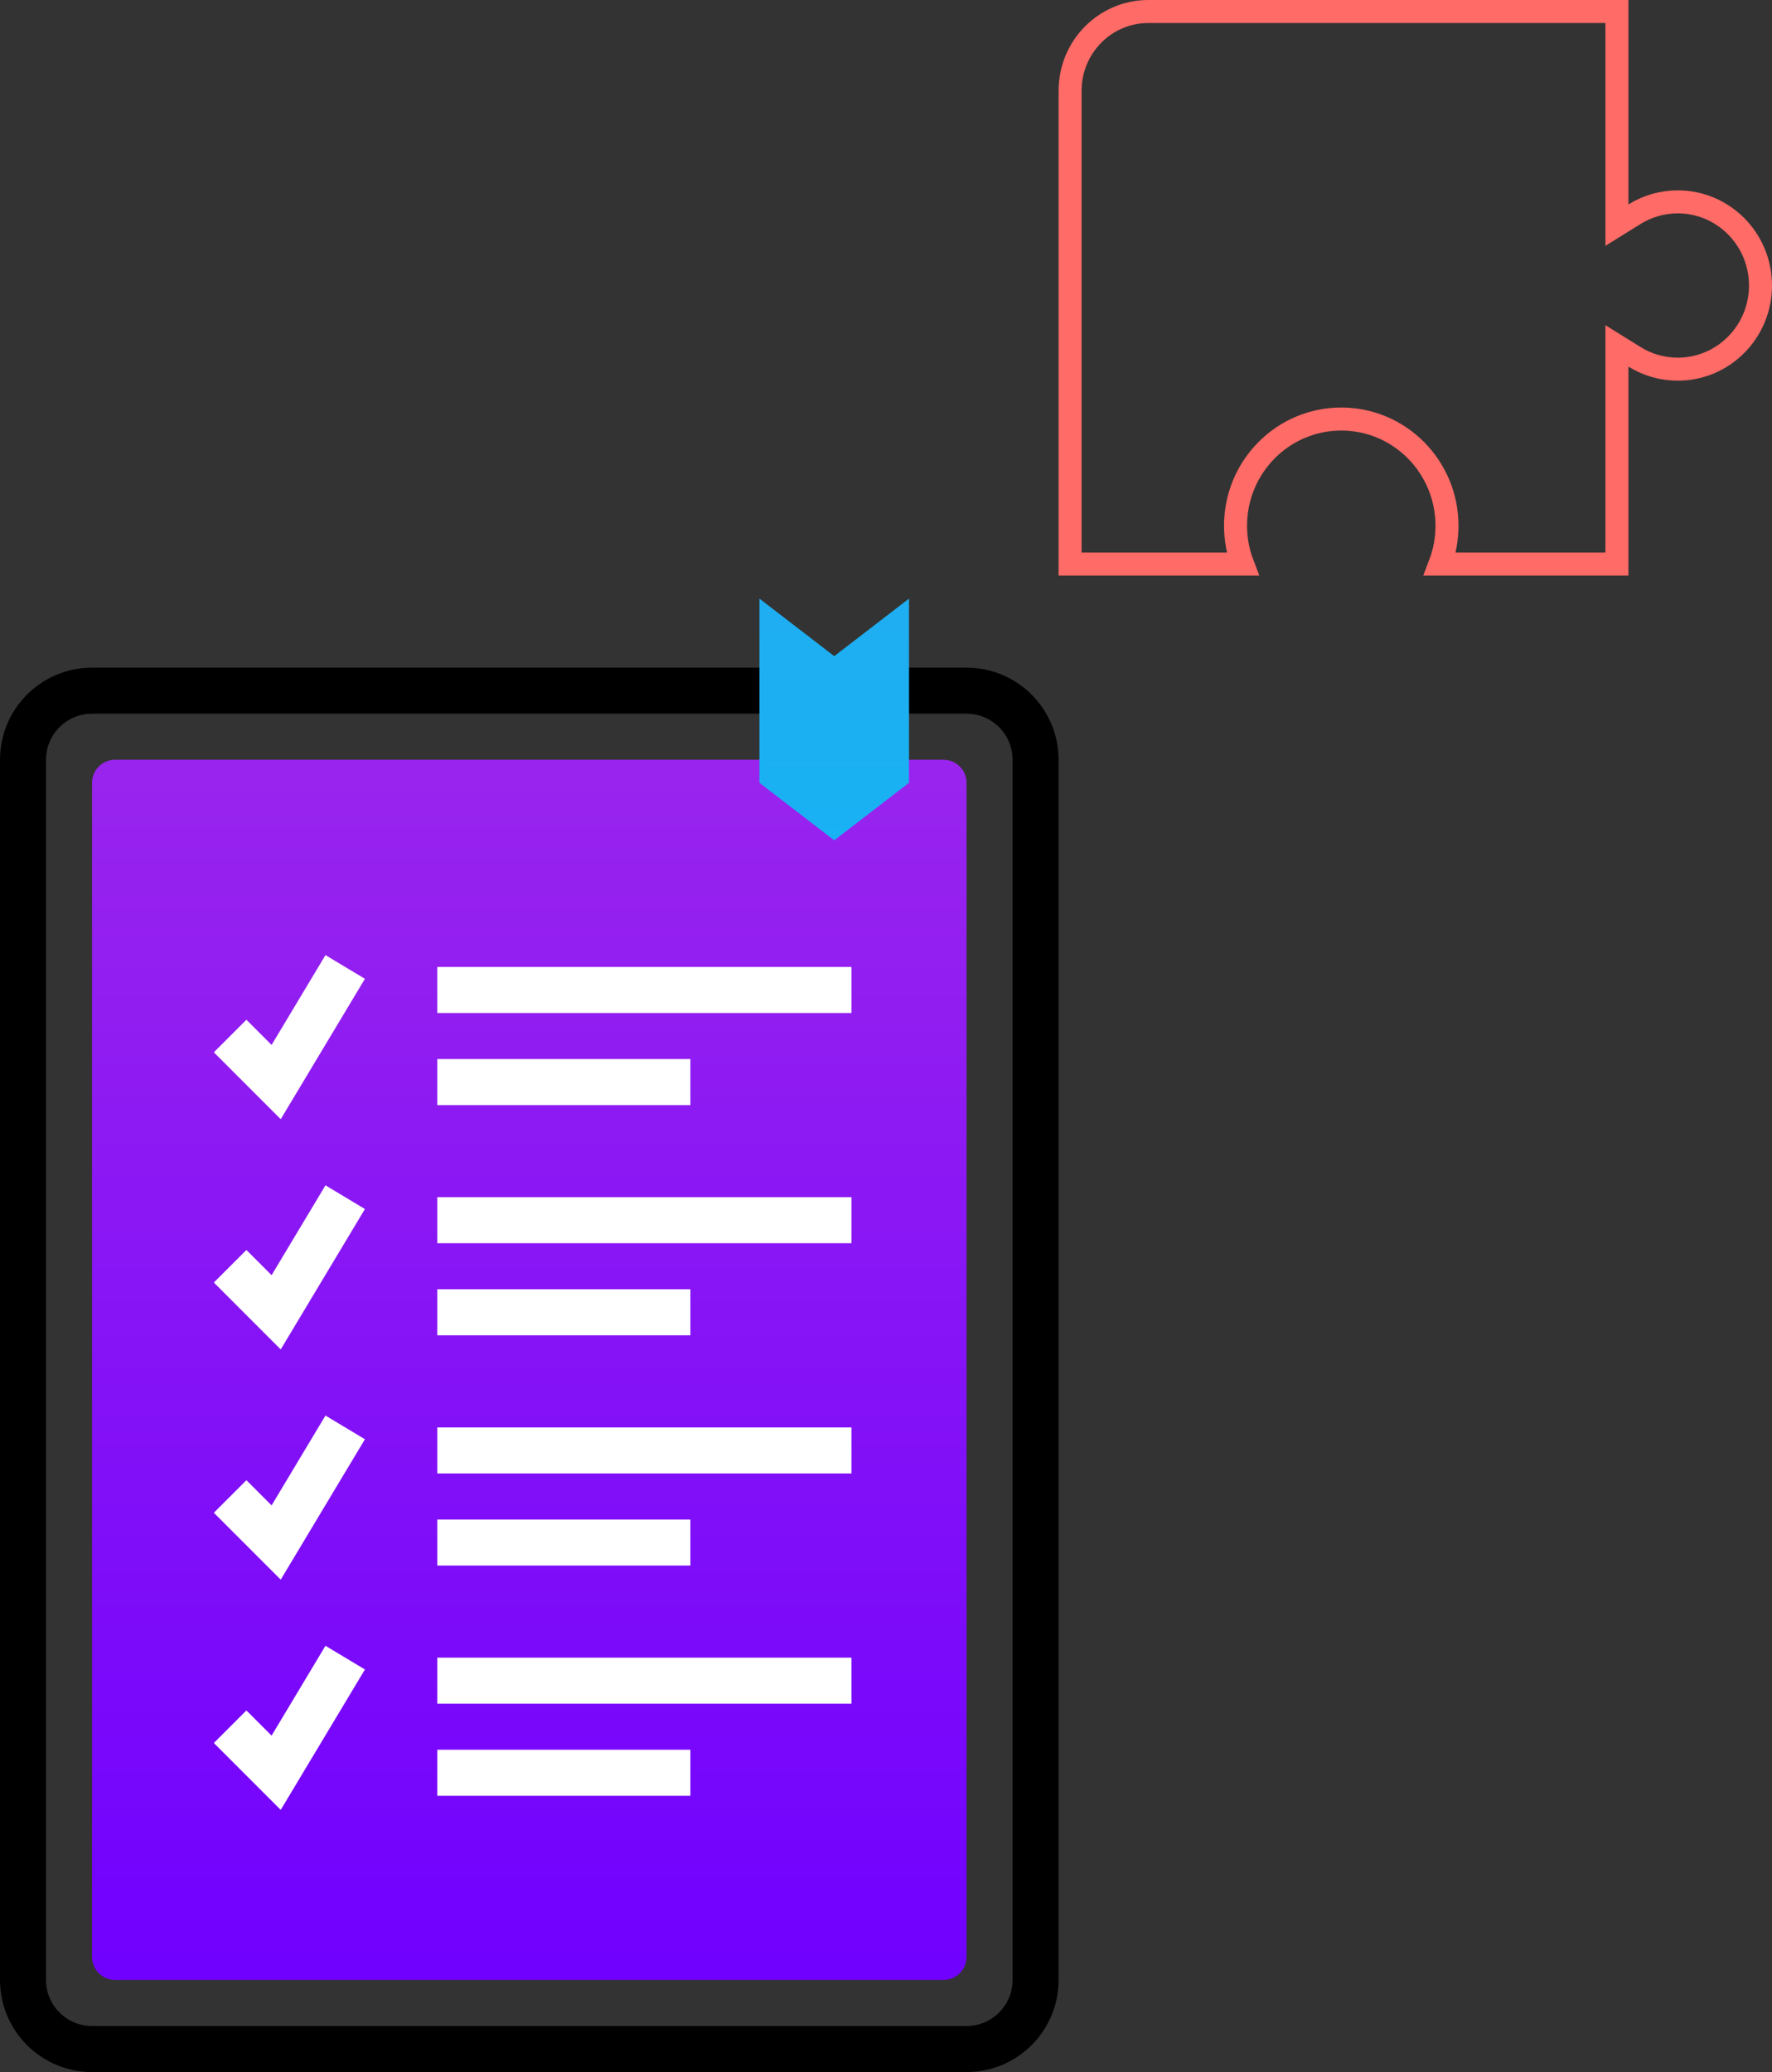<svg width="77" height="90" viewBox="0 0 77 90" fill="none" xmlns="http://www.w3.org/2000/svg">
<rect x="0" y="0" width="77" height="90" fill="#333333" stroke="none"/>
<path d="M70.261 15.924V24.5H62.572C62.769 23.983 62.877 23.421 62.877 22.835C62.877 20.28 60.825 18.201 58.283 18.201C55.741 18.201 53.689 20.28 53.689 22.835C53.689 23.421 53.797 23.983 53.995 24.5H46.5V3.937C46.5 2.034 48.026 0.5 49.899 0.5H70.261V8.88V9.779L71.025 9.304C71.572 8.964 72.216 8.768 72.906 8.768C74.886 8.768 76.5 10.39 76.5 12.402C76.5 14.413 74.886 16.035 72.906 16.035C72.216 16.035 71.572 15.839 71.025 15.499L70.261 15.024V15.924Z" stroke="#FF6B67"/>
<path d="M1 33V86C1 87.657 2.343 89 4 89H34H42C43.657 89 45 87.657 45 86V33C45 31.343 43.657 30 42 30H4C2.343 30 1 31.343 1 33Z" stroke="black" stroke-width="2"/>
<path d="M4 34V85C4 85.552 4.448 86 5 86H32.5H41C41.552 86 42 85.552 42 85V34C42 33.448 41.552 33 41 33H5C4.448 33 4 33.448 4 34Z" fill="url(#paint0_linear)"/>
<path d="M33 26L36.25 28.5L39.5 26V34L36.25 36.5L33 34V26Z" fill="url(#paint1_linear)"/>
<path fill-rule="evenodd" clip-rule="evenodd" d="M37 42H19V44H37V42ZM19 46H30V48H19V46Z" fill="white"/>
<path fill-rule="evenodd" clip-rule="evenodd" d="M37 52H19V54H37V52ZM19 56H30V58H19V56Z" fill="white"/>
<path fill-rule="evenodd" clip-rule="evenodd" d="M37 62H19V64H37V62ZM19 66H30V68H19V66Z" fill="white"/>
<path fill-rule="evenodd" clip-rule="evenodd" d="M37 72H19V74H37V72ZM19 76H30V78H19V76Z" fill="white"/>
<path d="M10 45L12 47L15 42M10 55L12 57L15 52M10 65L12 67L15 62M10 75L12 77L15 72" stroke="white" stroke-width="2"/>
<defs>
<linearGradient id="paint0_linear" x1="11.493" y1="21.951" x2="11.493" y2="86.636" gradientUnits="userSpaceOnUse">
<stop stop-color="#A22CEA"/>
<stop offset="1" stop-color="#7000FF"/>
</linearGradient>
<linearGradient id="paint1_linear" x1="38.773" y1="1.084" x2="38.773" y2="81.998" gradientUnits="userSpaceOnUse">
<stop stop-color="#2CA5EA"/>
<stop offset="1" stop-color="#00C2FF"/>
</linearGradient>
</defs>
</svg>
